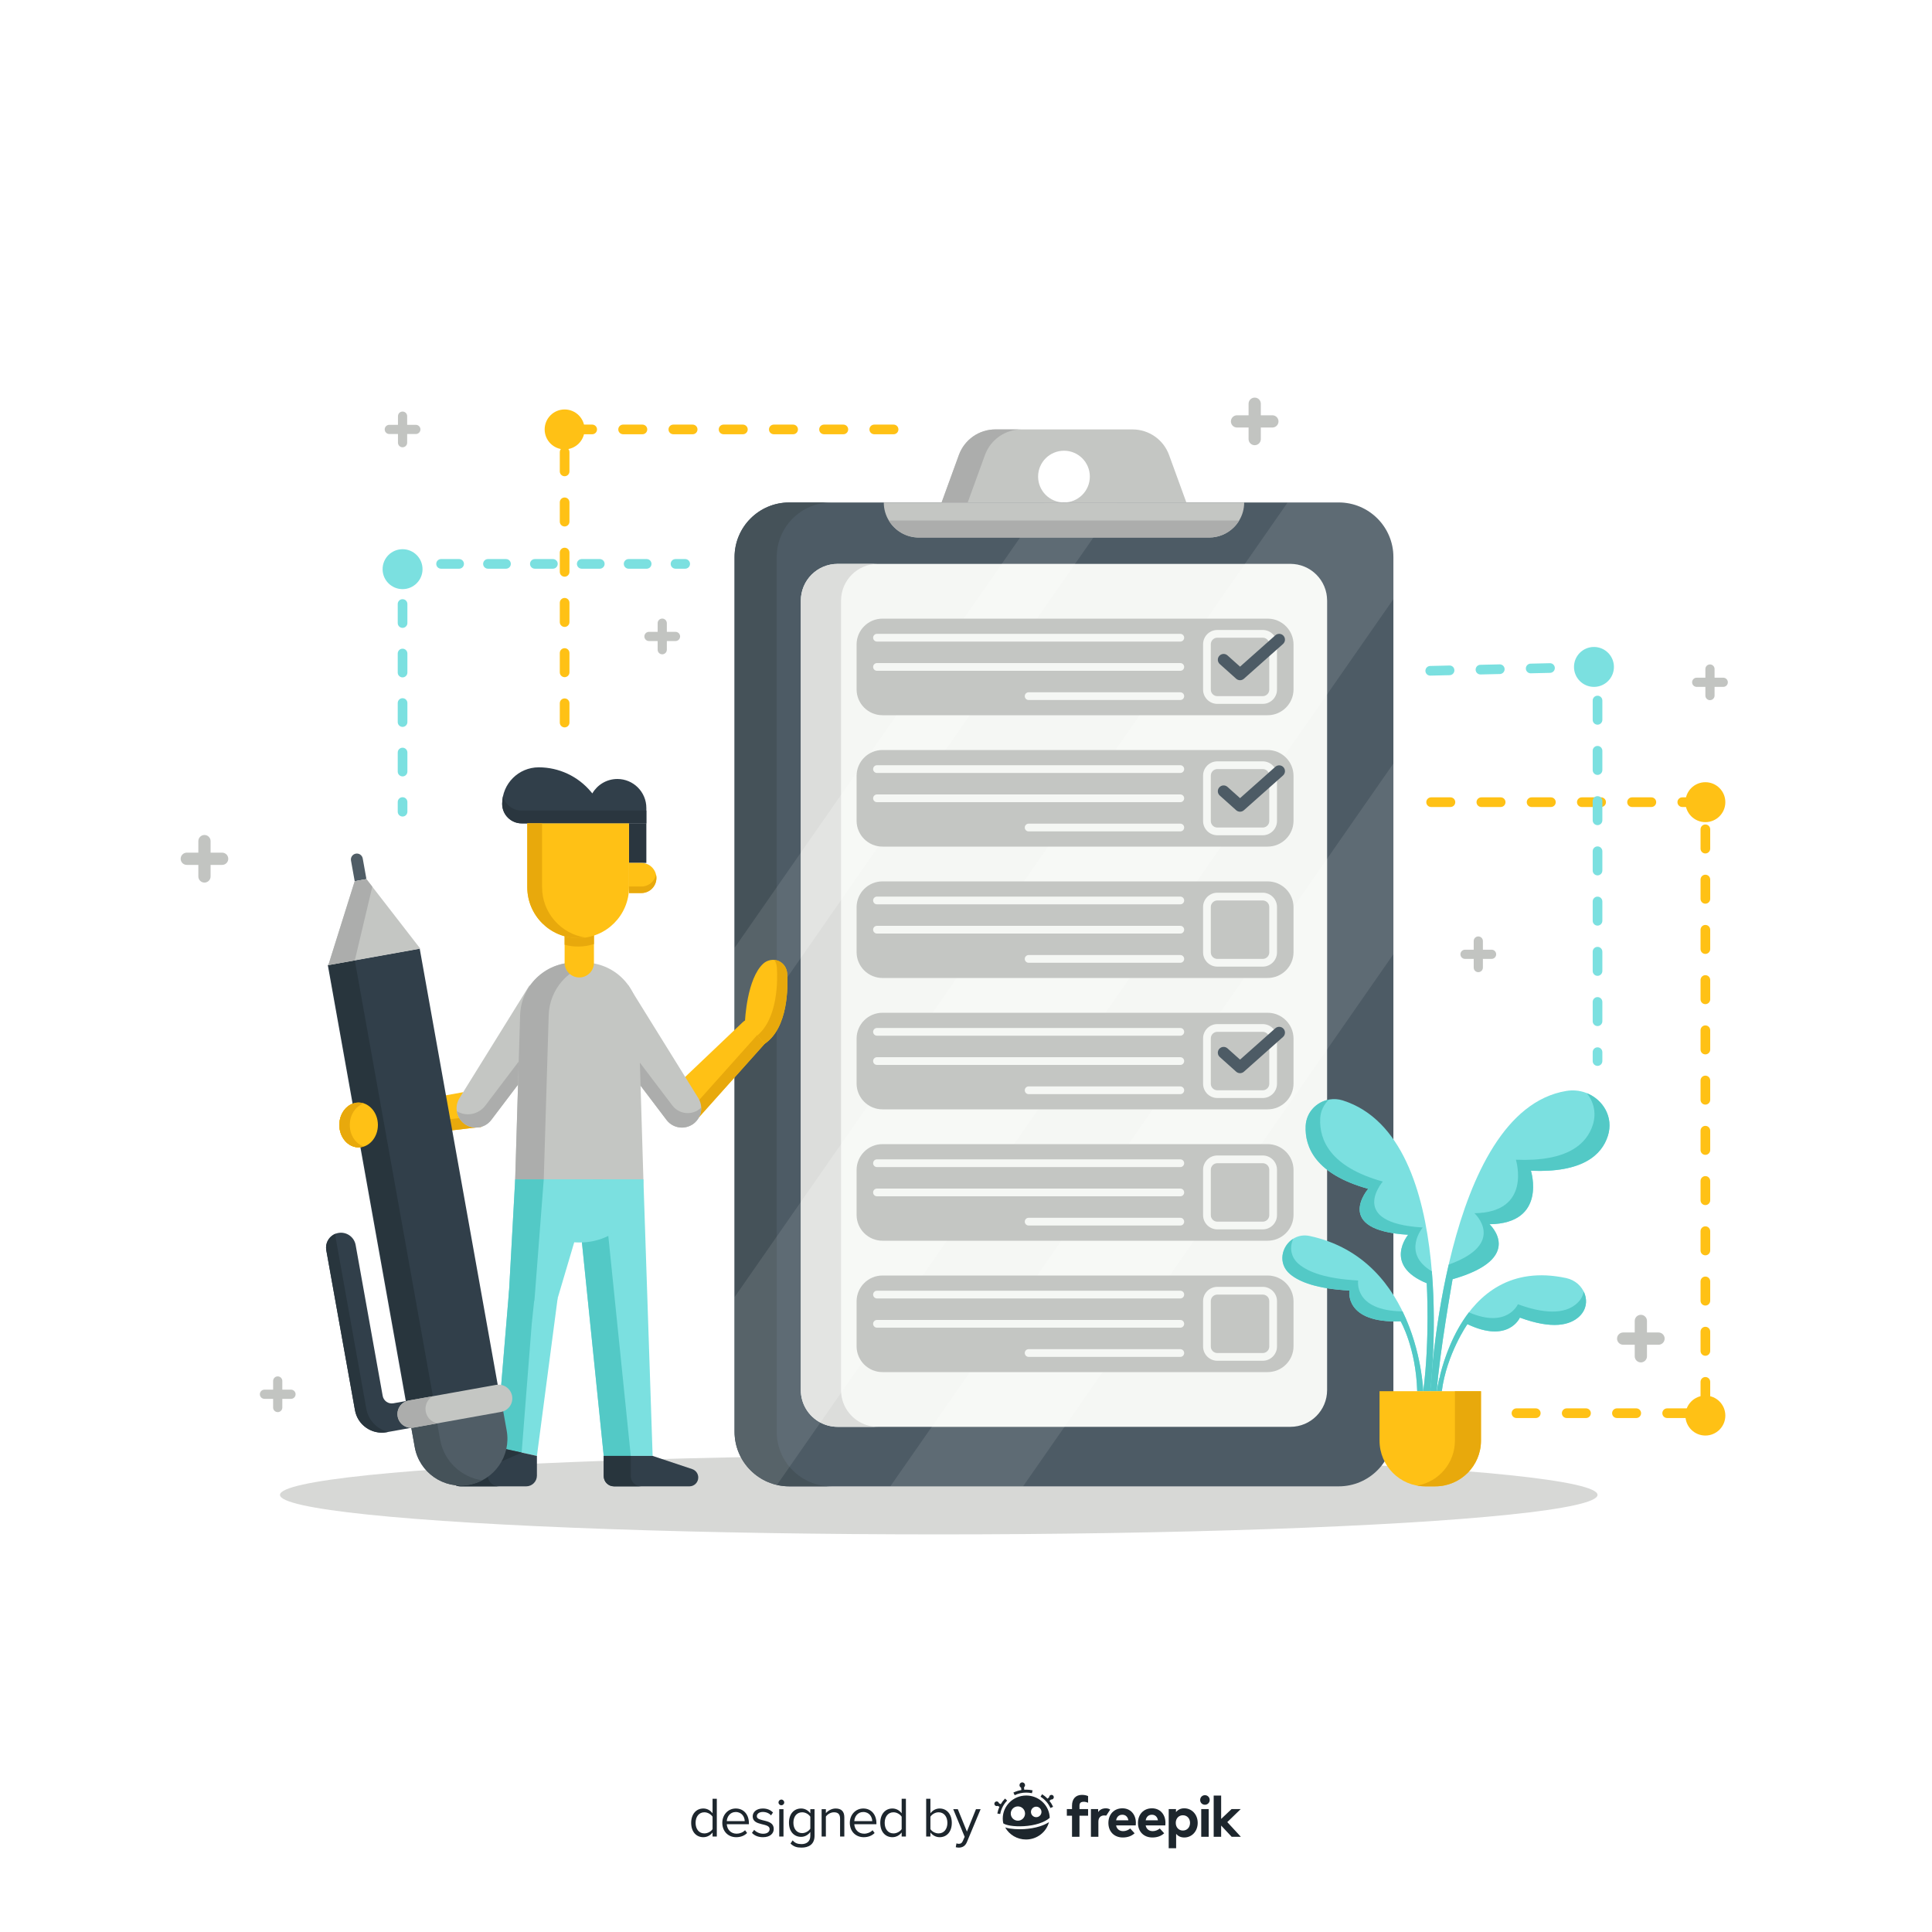 <?xml version="1.0" encoding="utf-8"?>
<!-- Generator: Adobe Illustrator 27.5.0, SVG Export Plug-In . SVG Version: 6.00 Build 0)  -->
<svg version="1.1" xmlns="http://www.w3.org/2000/svg" xmlns:xlink="http://www.w3.org/1999/xlink" x="0px" y="0px"
	 viewBox="0 0 500 500" style="enable-background:new 0 0 500 500;" xml:space="preserve">
<g id="BACKGROUND">
	<rect style="fill:#FFFFFF;" width="500" height="500"/>
	<rect style="fill:#FFFFFF;" width="500" height="500"/>
</g>
<g id="OBJECT">
	<g>
		<ellipse style="fill:#D7D8D6;" cx="242.949" cy="386.873" rx="170.489" ry="10.225"/>
	</g>
	<g>
		<g>
			<g>
				<g>
					<g>
						<path style="fill:#4D5B65;" d="M346.462,384.664H204.252c-7.813,0-14.146-6.333-14.146-14.146V144.183
							c0-7.813,6.333-14.146,14.146-14.146h142.211c7.813,0,14.146,6.333,14.146,14.146v226.335
							C360.608,378.331,354.275,384.664,346.462,384.664z"/>
					</g>
					<g>
						<path style="fill:#455259;" d="M215.153,384.661h-10.9c-7.81,0-14.15-6.33-14.15-14.14v-226.34c0-7.81,6.34-14.14,14.15-14.14
							h10.9c-7.81,0-14.14,6.33-14.14,14.14v226.34C201.013,378.332,207.343,384.661,215.153,384.661z"/>
					</g>
				</g>
				<g>
					<g style="opacity:0.1;">
						<g>
							<polygon style="fill:#FFFFFF;" points="289.283,130.042 190.103,272.561 190.103,245.311 270.313,130.042 							"/>
						</g>
					</g>
					<g style="opacity:0.1;">
						<g>
							<path style="fill:#FFFFFF;" d="M360.613,144.182v10.86l-159.54,229.26c-6.28-1.44-10.97-7.06-10.97-13.78v-34.82
								l143.13-205.66h13.23C354.273,130.042,360.613,136.372,360.613,144.182z"/>
						</g>
					</g>
					<g style="opacity:0.1;">
						<g>
							<polygon style="fill:#FFFFFF;" points="360.613,197.592 360.613,246.941 264.773,384.661 230.423,384.661 							"/>
						</g>
					</g>
				</g>
			</g>
			<g>
				<g>
					<g>
						<path style="fill:#F5F7F4;" d="M343.453,155.452v204.3c0,5.25-4.25,9.51-9.51,9.51h-117.17c-1.61,0-3.13-0.4-4.46-1.11
							c-3.01-1.59-5.06-4.76-5.06-8.4v-204.3c0-5.26,4.26-9.52,9.52-9.52h117.17C339.203,145.932,343.453,150.191,343.453,155.452z"
							/>
					</g>
					<g>
						<path style="fill:#DCDDDB;" d="M222.723,368.151c1.33,0.71,2.85,1.11,4.46,1.11h-10.41c-1.61,0-3.13-0.4-4.46-1.11
							c-3.01-1.59-5.06-4.76-5.06-8.4v-204.3c0-5.26,4.26-9.52,9.52-9.52h10.41c-5.26,0-9.52,4.26-9.52,9.52v204.3
							C217.663,363.392,219.713,366.561,222.723,368.151z"/>
					</g>
				</g>
				<g>
					<g style="opacity:0.2;">
						<g>
							<polygon style="fill:#FFFFFF;" points="278.223,145.932 207.253,247.921 207.253,220.661 259.253,145.932 							"/>
						</g>
					</g>
					<g style="opacity:0.2;">
						<g>
							<path style="fill:#FFFFFF;" d="M343.453,155.452v24.25l-131.14,188.45c-3.01-1.59-5.06-4.76-5.06-8.4v-48.69l114.92-165.13
								h11.77C339.203,145.932,343.453,150.191,343.453,155.452z"/>
						</g>
					</g>
					<g style="opacity:0.2;">
						<g>
							<polygon style="fill:#FFFFFF;" points="343.453,222.251 343.453,271.602 275.493,369.262 241.143,369.262 							"/>
						</g>
					</g>
				</g>
			</g>
			<g>
				<g>
					<path style="fill:#C4C6C3;" d="M307.03,130.035h-31.67c3.7,0,6.69-3,6.69-6.7c0-3.69-2.99-6.69-6.69-6.69
						c-3.7,0-6.7,3-6.7,6.69c0,3.7,3,6.7,6.7,6.7h-31.67l4.47-12.29c1.45-3.97,5.22-6.61,9.45-6.61h35.49
						c4.23,0,8.01,2.64,9.45,6.61L307.03,130.035z"/>
				</g>
				<g>
					<path style="fill:#C4C6C3;" d="M321.993,130.042c0,1.7-0.47,3.3-1.3,4.66c-0.38,0.64-0.84,1.23-1.36,1.75
						c-1.65,1.65-3.91,2.66-6.42,2.66h-75.11c-3.3,0-6.2-1.77-7.78-4.41c-0.83-1.36-1.3-2.96-1.3-4.66H321.993z"/>
				</g>
				<g>
					<path style="fill:#ACADAC;" d="M320.693,134.702c-0.38,0.64-0.84,1.23-1.36,1.75c-1.65,1.65-3.91,2.66-6.42,2.66h-75.11
						c-3.3,0-6.2-1.77-7.78-4.41H320.693z"/>
				</g>
				<g>
					<path style="fill:#ACADAC;" d="M264.363,111.132c-4.23,0-8,2.64-9.45,6.61l-4.47,12.29h-6.75l4.47-12.29
						c1.45-3.97,5.22-6.61,9.45-6.61H264.363z"/>
				</g>
			</g>
			<g>
				<g>
					<g>
						<g>
							<path style="fill:#C4C6C3;" d="M328.056,185.101H228.39c-3.704,0-6.707-3.003-6.707-6.707v-11.585
								c0-3.704,3.003-6.707,6.707-6.707h99.667c3.704,0,6.707,3.003,6.707,6.707v11.585
								C334.764,182.098,331.761,185.101,328.056,185.101z"/>
						</g>
						<g>
							<path style="fill:#C4C6C3;" d="M328.056,219.101H228.39c-3.704,0-6.707-3.003-6.707-6.707v-11.585
								c0-3.704,3.003-6.707,6.707-6.707h99.667c3.704,0,6.707,3.003,6.707,6.707v11.585
								C334.764,216.098,331.761,219.101,328.056,219.101z"/>
						</g>
						<g>
							<path style="fill:#C4C6C3;" d="M328.056,253.101H228.39c-3.704,0-6.707-3.003-6.707-6.707v-11.585
								c0-3.704,3.003-6.707,6.707-6.707h99.667c3.704,0,6.707,3.003,6.707,6.707v11.585
								C334.764,250.098,331.761,253.101,328.056,253.101z"/>
						</g>
						<g>
							<path style="fill:#C4C6C3;" d="M328.056,287.101H228.39c-3.704,0-6.707-3.003-6.707-6.707v-11.586
								c0-3.704,3.003-6.707,6.707-6.707h99.667c3.704,0,6.707,3.003,6.707,6.707v11.586
								C334.764,284.098,331.761,287.101,328.056,287.101z"/>
						</g>
						<g>
							<path style="fill:#C4C6C3;" d="M328.056,321.101H228.39c-3.704,0-6.707-3.003-6.707-6.707v-11.586
								c0-3.704,3.003-6.707,6.707-6.707h99.667c3.704,0,6.707,3.003,6.707,6.707v11.586
								C334.764,318.098,331.761,321.101,328.056,321.101z"/>
						</g>
						<g>
							<path style="fill:#C4C6C3;" d="M328.056,355.101H228.39c-3.704,0-6.707-3.003-6.707-6.707v-11.586
								c0-3.704,3.003-6.707,6.707-6.707h99.667c3.704,0,6.707,3.003,6.707,6.707v11.586
								C334.764,352.098,331.761,355.101,328.056,355.101z"/>
						</g>
					</g>
					<g>
						<g>
							<g>
								<g>
									<path style="fill:#F5F7F4;" d="M326.796,182.163h-11.75c-2.033,0-3.688-1.654-3.688-3.688v-11.75
										c0-2.033,1.654-3.688,3.688-3.688h11.75c2.033,0,3.688,1.654,3.688,3.688v11.75
										C330.484,180.509,328.829,182.163,326.796,182.163z M315.046,165.038c-0.931,0-1.688,0.757-1.688,1.688v11.75
										c0,0.931,0.757,1.688,1.688,1.688h11.75c0.931,0,1.688-0.757,1.688-1.688v-11.75c0-0.931-0.757-1.688-1.688-1.688H315.046z
										"/>
								</g>
							</g>
							<g>
								<g>
									<g>
										<path style="fill:#F5F7F4;" d="M305.462,166.038h-78.499c-0.552,0-1-0.448-1-1c0-0.552,0.448-1,1-1h78.499
											c0.553,0,1,0.448,1,1C306.462,165.59,306.015,166.038,305.462,166.038z"/>
									</g>
								</g>
								<g>
									<g>
										<path style="fill:#F5F7F4;" d="M305.462,173.601h-78.499c-0.552,0-1-0.448-1-1c0-0.552,0.448-1,1-1h78.499
											c0.553,0,1,0.448,1,1C306.462,173.153,306.015,173.601,305.462,173.601z"/>
									</g>
								</g>
								<g>
									<g>
										<path style="fill:#F5F7F4;" d="M305.462,181.163h-39.25c-0.553,0-1-0.448-1-1c0-0.552,0.447-1,1-1h39.25
											c0.553,0,1,0.448,1,1C306.462,180.715,306.015,181.163,305.462,181.163z"/>
									</g>
								</g>
							</g>
						</g>
						<g>
							<g>
								<g>
									<path style="fill:#F5F7F4;" d="M326.796,216.163h-11.75c-2.033,0-3.688-1.654-3.688-3.688v-11.75
										c0-2.033,1.654-3.688,3.688-3.688h11.75c2.033,0,3.688,1.654,3.688,3.688v11.75
										C330.484,214.509,328.829,216.163,326.796,216.163z M315.046,199.038c-0.931,0-1.688,0.757-1.688,1.688v11.75
										c0,0.931,0.757,1.688,1.688,1.688h11.75c0.931,0,1.688-0.757,1.688-1.688v-11.75c0-0.931-0.757-1.688-1.688-1.688H315.046z
										"/>
								</g>
							</g>
							<g>
								<g>
									<g>
										<path style="fill:#F5F7F4;" d="M305.462,200.038h-78.499c-0.552,0-1-0.448-1-1c0-0.552,0.448-1,1-1h78.499
											c0.553,0,1,0.448,1,1C306.462,199.59,306.015,200.038,305.462,200.038z"/>
									</g>
								</g>
								<g>
									<g>
										<path style="fill:#F5F7F4;" d="M305.462,207.601h-78.499c-0.552,0-1-0.448-1-1c0-0.552,0.448-1,1-1h78.499
											c0.553,0,1,0.448,1,1C306.462,207.153,306.015,207.601,305.462,207.601z"/>
									</g>
								</g>
								<g>
									<g>
										<path style="fill:#F5F7F4;" d="M305.462,215.163h-39.25c-0.553,0-1-0.448-1-1c0-0.552,0.447-1,1-1h39.25
											c0.553,0,1,0.448,1,1C306.462,214.715,306.015,215.163,305.462,215.163z"/>
									</g>
								</g>
							</g>
						</g>
						<g>
							<g>
								<g>
									<path style="fill:#F5F7F4;" d="M326.796,250.163h-11.75c-2.033,0-3.688-1.654-3.688-3.688v-11.75
										c0-2.033,1.654-3.688,3.688-3.688h11.75c2.033,0,3.688,1.654,3.688,3.688v11.75
										C330.484,248.509,328.829,250.163,326.796,250.163z M315.046,233.038c-0.931,0-1.688,0.757-1.688,1.688v11.75
										c0,0.931,0.757,1.688,1.688,1.688h11.75c0.931,0,1.688-0.757,1.688-1.688v-11.75c0-0.931-0.757-1.688-1.688-1.688H315.046z
										"/>
								</g>
							</g>
							<g>
								<g>
									<g>
										<path style="fill:#F5F7F4;" d="M305.462,234.038h-78.499c-0.552,0-1-0.447-1-1c0-0.553,0.448-1,1-1h78.499
											c0.553,0,1,0.447,1,1C306.462,233.591,306.015,234.038,305.462,234.038z"/>
									</g>
								</g>
								<g>
									<g>
										<path style="fill:#F5F7F4;" d="M305.462,241.601h-78.499c-0.552,0-1-0.447-1-1c0-0.553,0.448-1,1-1h78.499
											c0.553,0,1,0.447,1,1C306.462,241.153,306.015,241.601,305.462,241.601z"/>
									</g>
								</g>
								<g>
									<g>
										<path style="fill:#F5F7F4;" d="M305.462,249.163h-39.25c-0.553,0-1-0.447-1-1c0-0.553,0.447-1,1-1h39.25
											c0.553,0,1,0.447,1,1C306.462,248.716,306.015,249.163,305.462,249.163z"/>
									</g>
								</g>
							</g>
						</g>
						<g>
							<g>
								<g>
									<path style="fill:#F5F7F4;" d="M326.796,284.163h-11.75c-2.033,0-3.688-1.654-3.688-3.688v-11.75
										c0-2.033,1.654-3.688,3.688-3.688h11.75c2.033,0,3.688,1.654,3.688,3.688v11.75
										C330.484,282.509,328.829,284.163,326.796,284.163z M315.046,267.038c-0.931,0-1.688,0.757-1.688,1.688v11.75
										c0,0.931,0.757,1.688,1.688,1.688h11.75c0.931,0,1.688-0.757,1.688-1.688v-11.75c0-0.931-0.757-1.688-1.688-1.688H315.046z
										"/>
								</g>
							</g>
							<g>
								<g>
									<g>
										<path style="fill:#F5F7F4;" d="M305.462,268.038h-78.499c-0.552,0-1-0.447-1-1s0.448-1,1-1h78.499c0.553,0,1,0.447,1,1
											S306.015,268.038,305.462,268.038z"/>
									</g>
								</g>
								<g>
									<g>
										<path style="fill:#F5F7F4;" d="M305.462,275.601h-78.499c-0.552,0-1-0.447-1-1s0.448-1,1-1h78.499c0.553,0,1,0.447,1,1
											S306.015,275.601,305.462,275.601z"/>
									</g>
								</g>
								<g>
									<g>
										<path style="fill:#F5F7F4;" d="M305.462,283.163h-39.25c-0.553,0-1-0.447-1-1s0.447-1,1-1h39.25c0.553,0,1,0.447,1,1
											S306.015,283.163,305.462,283.163z"/>
									</g>
								</g>
							</g>
						</g>
						<g>
							<g>
								<g>
									<path style="fill:#F5F7F4;" d="M326.796,318.163h-11.75c-2.033,0-3.688-1.654-3.688-3.688v-11.75
										c0-2.033,1.654-3.688,3.688-3.688h11.75c2.033,0,3.688,1.654,3.688,3.688v11.75
										C330.484,316.509,328.829,318.163,326.796,318.163z M315.046,301.038c-0.931,0-1.688,0.757-1.688,1.688v11.75
										c0,0.931,0.757,1.688,1.688,1.688h11.75c0.931,0,1.688-0.757,1.688-1.688v-11.75c0-0.931-0.757-1.688-1.688-1.688H315.046z
										"/>
								</g>
							</g>
							<g>
								<g>
									<g>
										<path style="fill:#F5F7F4;" d="M305.462,302.038h-78.499c-0.552,0-1-0.447-1-1s0.448-1,1-1h78.499c0.553,0,1,0.447,1,1
											S306.015,302.038,305.462,302.038z"/>
									</g>
								</g>
								<g>
									<g>
										<path style="fill:#F5F7F4;" d="M305.462,309.601h-78.499c-0.552,0-1-0.447-1-1s0.448-1,1-1h78.499c0.553,0,1,0.447,1,1
											S306.015,309.601,305.462,309.601z"/>
									</g>
								</g>
								<g>
									<g>
										<path style="fill:#F5F7F4;" d="M305.462,317.163h-39.25c-0.553,0-1-0.447-1-1s0.447-1,1-1h39.25c0.553,0,1,0.447,1,1
											S306.015,317.163,305.462,317.163z"/>
									</g>
								</g>
							</g>
						</g>
						<g>
							<g>
								<g>
									<path style="fill:#F5F7F4;" d="M326.796,352.163h-11.75c-2.033,0-3.688-1.654-3.688-3.688v-11.75
										c0-2.033,1.654-3.688,3.688-3.688h11.75c2.033,0,3.688,1.654,3.688,3.688v11.75
										C330.484,350.509,328.829,352.163,326.796,352.163z M315.046,335.038c-0.931,0-1.688,0.757-1.688,1.688v11.75
										c0,0.931,0.757,1.688,1.688,1.688h11.75c0.931,0,1.688-0.757,1.688-1.688v-11.75c0-0.931-0.757-1.688-1.688-1.688H315.046z
										"/>
								</g>
							</g>
							<g>
								<g>
									<g>
										<path style="fill:#F5F7F4;" d="M305.462,336.038h-78.499c-0.552,0-1-0.447-1-1s0.448-1,1-1h78.499c0.553,0,1,0.447,1,1
											S306.015,336.038,305.462,336.038z"/>
									</g>
								</g>
								<g>
									<g>
										<path style="fill:#F5F7F4;" d="M305.462,343.601h-78.499c-0.552,0-1-0.447-1-1s0.448-1,1-1h78.499c0.553,0,1,0.447,1,1
											S306.015,343.601,305.462,343.601z"/>
									</g>
								</g>
								<g>
									<g>
										<path style="fill:#F5F7F4;" d="M305.462,351.163h-39.25c-0.553,0-1-0.447-1-1s0.447-1,1-1h39.25c0.553,0,1,0.447,1,1
											S306.015,351.163,305.462,351.163z"/>
									</g>
								</g>
							</g>
						</g>
					</g>
				</g>
				<g>
					<g>
						<g>
							<path style="fill:#4D5B65;" d="M320.921,176.038c-0.357,0-0.716-0.127-1-0.382l-4.247-3.801
								c-0.617-0.552-0.67-1.5-0.118-2.118c0.553-0.617,1.5-0.67,2.118-0.117l3.251,2.909l9.128-8.111
								c0.619-0.551,1.568-0.494,2.117,0.124c0.551,0.62,0.494,1.567-0.125,2.118l-10.128,9
								C321.633,175.912,321.278,176.038,320.921,176.038z"/>
						</g>
					</g>
					<g>
						<g>
							<path style="fill:#4D5B65;" d="M320.921,210.068c-0.357,0-0.716-0.128-1-0.382l-4.247-3.801
								c-0.617-0.552-0.67-1.501-0.118-2.118c0.553-0.617,1.5-0.67,2.118-0.117l3.251,2.909l9.128-8.111
								c0.619-0.551,1.568-0.494,2.117,0.124c0.551,0.62,0.494,1.567-0.125,2.118l-10.128,9
								C321.633,209.942,321.278,210.068,320.921,210.068z"/>
						</g>
					</g>
					<g>
						<g>
							<path style="fill:#4D5B65;" d="M320.921,277.737c-0.357,0-0.716-0.127-1-0.382l-4.247-3.801
								c-0.617-0.552-0.67-1.5-0.118-2.118c0.553-0.617,1.5-0.67,2.118-0.117l3.251,2.909l9.128-8.111
								c0.619-0.551,1.568-0.494,2.117,0.125c0.551,0.62,0.494,1.567-0.125,2.118l-10.128,9
								C321.633,277.611,321.278,277.737,320.921,277.737z"/>
						</g>
					</g>
				</g>
			</g>
		</g>
		<g>
			<g>
				<g>
					<path style="fill:#7BE0E0;" d="M370.148,360.046c0,0,3.683-72.491,35.203-77.711c6.859-1.136,12.861,4.98,10.767,11.609
						c-1.572,4.976-6.559,9.607-19.915,9.047c0,0,4.288,13.645-10.721,13.84c0,0,9.551,8.772-9.551,14.229
						c0,0-3.444,19.369-4.093,28.986H370.148z"/>
				</g>
				<g>
					<path style="fill:#53C9C6;" d="M416.121,293.946c-1.578,4.972-6.56,9.602-19.92,9.041c0,0,4.287,13.65-10.723,13.848
						c0,0,9.56,8.771-9.55,14.221c0,0-3.436,19.37-4.09,28.993h-1.692c0,0,0.789-15.55,4.775-32.771
						c15.207-5.46,6.664-13.297,6.664-13.297c15.01-0.197,10.723-13.848,10.723-13.848c13.36,0.561,18.342-4.069,19.92-9.041
						c0.966-3.062,0.208-6.01-1.578-8.19C414.886,284.593,417.637,289.129,416.121,293.946z"/>
				</g>
			</g>
			<g>
				<g>
					<path style="fill:#7BE0E0;" d="M371.838,360.046c0,0,4.785-35.428,33.486-29.285c4.702,1.006,6.924,6.559,3.452,9.885
						c-2.428,2.326-6.971,3.457-15.432,0.356c0,0-2.924,6.757-13.579,1.689c0,0-5.38,7.724-6.627,17.355H371.838z"/>
				</g>
				<g>
					<path style="fill:#53C9C6;" d="M408.772,340.648c-2.419,2.325-6.965,3.457-15.426,0.353c0,0-2.927,6.758-13.578,1.692
						c0,0-5.388,7.723-6.633,17.356h-1.297c0,0,0.176-1.349,0.685-3.467h0.093c0.031-0.28,0.073-0.561,0.114-0.831
						c1.069-4.183,3.259-10.702,7.422-16.121c9.913,4.287,12.674-2.087,12.674-2.087c8.46,3.093,13.007,1.972,15.426-0.363
						c0.903-0.862,1.433-1.879,1.609-2.927C410.869,336.309,410.682,338.811,408.772,340.648z"/>
				</g>
			</g>
			<g>
				<g>
					<path style="fill:#7BE0E0;" d="M370.148,360.046c0,0,7.907-65.531-22.615-75.25c-4.589-1.461-9.422,1.781-9.633,6.592
						c-0.241,5.492,2.539,12.487,16.2,16.281c0,0-9.356,10.721,10.331,11.89c0,0-6.603,7.874,4.816,12.545
						c0,0,0.837,14.686-0.917,27.941H370.148z"/>
				</g>
				<g>
					<path style="fill:#53C9C6;" d="M370.146,360.049h-1.816c1.754-13.256,0.913-27.944,0.913-27.944
						c-11.418-4.671-4.816-12.55-4.816-12.55c-19.681-1.163-10.329-11.886-10.329-11.886c-13.661-3.789-16.443-10.785-16.193-16.277
						c0.156-3.55,2.813-6.228,6.031-6.82c-1.318,1.235-2.19,2.948-2.273,4.931c-0.239,5.491,2.543,12.488,16.204,16.287
						c0,0-9.363,10.723,10.329,11.886c0,0-5.564,6.644,2.367,11.346C371.911,345.454,370.146,360.049,370.146,360.049z"/>
				</g>
			</g>
			<g>
				<g>
					<path style="fill:#7BE0E0;" d="M368.329,360.046c0,0-1.072-34.083-29.362-40.172c-5.781-1.244-9.625,6.029-5.116,9.854
						c2.496,2.117,7.132,3.824,15.376,4.256c0,0-1.43,8.529,13.255,7.968c0,0,3.961,6.787,4.288,18.094H368.329z"/>
				</g>
				<g>
					<path style="fill:#53C9C6;" d="M368.329,360.049h-1.557c-0.332-11.315-4.287-18.093-4.287-18.093
						c-14.688,0.561-13.256-7.972-13.256-7.972c-8.242-0.436-12.882-2.138-15.374-4.256c-3.249-2.751-2.169-7.277,0.841-9.145
						c-0.976,2.097-0.737,4.723,1.422,6.55c2.502,2.118,7.132,3.82,15.374,4.256c0,0-1.308,7.827,11.491,7.993
						C368.008,349.689,368.329,360.049,368.329,360.049z"/>
				</g>
			</g>
			<g>
				<g>
					<path style="fill:#FFC115;" d="M371.448,384.664h-2.599c-6.531,0-11.825-5.294-11.825-11.825v-12.793h26.25v12.793
						C383.273,379.37,377.979,384.664,371.448,384.664z"/>
				</g>
				<g>
					<path style="fill:#E8A90C;" d="M383.277,360.049v12.789c0,6.529-5.294,11.823-11.834,11.823h-2.595
						c-0.706,0-1.401-0.062-2.076-0.187c5.543-0.976,9.758-5.813,9.758-11.636v-12.789H383.277z"/>
				</g>
			</g>
		</g>
	</g>
	<g>
		<g>
			<g>
				<g>
					<path style="fill:#FFC115;" d="M436.46,366.984h-5c-0.69,0-1.25-0.56-1.25-1.25c0-0.69,0.56-1.25,1.25-1.25h5
						c0.69,0,1.25,0.56,1.25,1.25C437.71,366.425,437.15,366.984,436.46,366.984z M423.46,366.984h-5c-0.69,0-1.25-0.56-1.25-1.25
						c0-0.69,0.56-1.25,1.25-1.25h5c0.69,0,1.25,0.56,1.25,1.25C424.71,366.425,424.15,366.984,423.46,366.984z M410.46,366.984h-5
						c-0.69,0-1.25-0.56-1.25-1.25c0-0.69,0.56-1.25,1.25-1.25h5c0.69,0,1.25,0.56,1.25,1.25
						C411.71,366.425,411.15,366.984,410.46,366.984z M397.46,366.984h-5c-0.69,0-1.25-0.56-1.25-1.25c0-0.69,0.56-1.25,1.25-1.25h5
						c0.69,0,1.25,0.56,1.25,1.25C398.71,366.425,398.15,366.984,397.46,366.984z M441.35,363.874c-0.69,0-1.25-0.559-1.25-1.25v-5
						c0-0.69,0.56-1.25,1.25-1.25c0.69,0,1.25,0.56,1.25,1.25v5C442.6,363.315,442.04,363.874,441.35,363.874z M441.35,350.874
						c-0.69,0-1.25-0.559-1.25-1.25v-5c0-0.69,0.56-1.25,1.25-1.25c0.69,0,1.25,0.56,1.25,1.25v5
						C442.6,350.315,442.04,350.874,441.35,350.874z M441.35,337.874c-0.69,0-1.25-0.559-1.25-1.25v-5c0-0.69,0.56-1.25,1.25-1.25
						c0.69,0,1.25,0.56,1.25,1.25v5C442.6,337.315,442.04,337.874,441.35,337.874z M441.35,324.874c-0.69,0-1.25-0.559-1.25-1.25v-5
						c0-0.69,0.56-1.25,1.25-1.25c0.69,0,1.25,0.56,1.25,1.25v5C442.6,324.315,442.04,324.874,441.35,324.874z M441.35,311.874
						c-0.69,0-1.25-0.559-1.25-1.25v-5c0-0.69,0.56-1.25,1.25-1.25c0.69,0,1.25,0.56,1.25,1.25v5
						C442.6,311.315,442.04,311.874,441.35,311.874z M441.35,298.874c-0.69,0-1.25-0.559-1.25-1.25v-5c0-0.69,0.56-1.25,1.25-1.25
						c0.69,0,1.25,0.56,1.25,1.25v5C442.6,298.315,442.04,298.874,441.35,298.874z M441.35,285.874c-0.69,0-1.25-0.559-1.25-1.25v-5
						c0-0.69,0.56-1.25,1.25-1.25c0.69,0,1.25,0.56,1.25,1.25v5C442.6,285.315,442.04,285.874,441.35,285.874z M441.35,272.874
						c-0.69,0-1.25-0.559-1.25-1.25v-5c0-0.69,0.56-1.25,1.25-1.25c0.69,0,1.25,0.56,1.25,1.25v5
						C442.6,272.315,442.04,272.874,441.35,272.874z M441.35,259.874c-0.69,0-1.25-0.559-1.25-1.25v-5c0-0.69,0.56-1.25,1.25-1.25
						c0.69,0,1.25,0.56,1.25,1.25v5C442.6,259.315,442.04,259.874,441.35,259.874z M441.35,246.874c-0.69,0-1.25-0.559-1.25-1.25v-5
						c0-0.69,0.56-1.25,1.25-1.25c0.69,0,1.25,0.56,1.25,1.25v5C442.6,246.314,442.04,246.874,441.35,246.874z M441.35,233.874
						c-0.69,0-1.25-0.559-1.25-1.25v-5c0-0.69,0.56-1.25,1.25-1.25c0.69,0,1.25,0.56,1.25,1.25v5
						C442.6,233.314,442.04,233.874,441.35,233.874z M441.35,220.874c-0.69,0-1.25-0.559-1.25-1.25v-5c0-0.69,0.56-1.25,1.25-1.25
						c0.69,0,1.25,0.56,1.25,1.25v5C442.6,220.314,442.04,220.874,441.35,220.874z M440.373,208.851h-5c-0.69,0-1.25-0.56-1.25-1.25
						s0.56-1.25,1.25-1.25h5c0.69,0,1.25,0.56,1.25,1.25S441.063,208.851,440.373,208.851z M427.373,208.851h-5
						c-0.69,0-1.25-0.56-1.25-1.25s0.56-1.25,1.25-1.25h5c0.69,0,1.25,0.56,1.25,1.25S428.063,208.851,427.373,208.851z
						 M414.373,208.851h-5c-0.69,0-1.25-0.56-1.25-1.25s0.56-1.25,1.25-1.25h5c0.69,0,1.25,0.56,1.25,1.25
						S415.063,208.851,414.373,208.851z M401.373,208.851h-5c-0.69,0-1.25-0.56-1.25-1.25s0.56-1.25,1.25-1.25h5
						c0.69,0,1.25,0.56,1.25,1.25S402.063,208.851,401.373,208.851z M388.373,208.851h-5c-0.69,0-1.25-0.56-1.25-1.25
						s0.56-1.25,1.25-1.25h5c0.69,0,1.25,0.56,1.25,1.25S389.063,208.851,388.373,208.851z M375.373,208.851h-5
						c-0.69,0-1.25-0.56-1.25-1.25s0.56-1.25,1.25-1.25h5c0.69,0,1.25,0.56,1.25,1.25S376.063,208.851,375.373,208.851z"/>
				</g>
				<g>
					<circle style="fill:#FFC115;" cx="441.35" cy="207.601" r="5.167"/>
				</g>
				<g>
					<circle style="fill:#FFC115;" cx="441.35" cy="366.351" r="5.167"/>
				</g>
			</g>
			<g>
				<g>
					<path style="fill:#7BE0E0;" d="M413.438,275.851c-0.69,0-1.25-0.56-1.25-1.25v-2.304c0-0.69,0.56-1.25,1.25-1.25
						c0.69,0,1.25,0.56,1.25,1.25v2.304C414.688,275.291,414.129,275.851,413.438,275.851z M413.438,265.547
						c-0.69,0-1.25-0.56-1.25-1.25v-5c0-0.69,0.56-1.25,1.25-1.25c0.69,0,1.25,0.56,1.25,1.25v5
						C414.688,264.987,414.129,265.547,413.438,265.547z M413.438,252.547c-0.69,0-1.25-0.56-1.25-1.25v-5
						c0-0.691,0.56-1.25,1.25-1.25c0.69,0,1.25,0.559,1.25,1.25v5C414.688,251.987,414.129,252.547,413.438,252.547z
						 M413.438,239.547c-0.69,0-1.25-0.56-1.25-1.25v-5c0-0.691,0.56-1.25,1.25-1.25c0.69,0,1.25,0.559,1.25,1.25v5
						C414.688,238.987,414.129,239.547,413.438,239.547z M413.438,226.547c-0.69,0-1.25-0.56-1.25-1.25v-5
						c0-0.691,0.56-1.25,1.25-1.25c0.69,0,1.25,0.559,1.25,1.25v5C414.688,225.987,414.129,226.547,413.438,226.547z
						 M413.438,213.547c-0.69,0-1.25-0.56-1.25-1.25v-5c0-0.691,0.56-1.25,1.25-1.25c0.69,0,1.25,0.559,1.25,1.25v5
						C414.688,212.987,414.129,213.547,413.438,213.547z M413.438,200.547c-0.69,0-1.25-0.56-1.25-1.25v-5
						c0-0.691,0.56-1.25,1.25-1.25c0.69,0,1.25,0.559,1.25,1.25v5C414.688,199.987,414.129,200.547,413.438,200.547z
						 M413.438,187.547c-0.69,0-1.25-0.56-1.25-1.25v-5c0-0.691,0.56-1.25,1.25-1.25c0.69,0,1.25,0.559,1.25,1.25v5
						C414.688,186.987,414.129,187.547,413.438,187.547z M370.145,174.851c-0.677,0-1.233-0.541-1.249-1.221
						c-0.016-0.69,0.531-1.263,1.222-1.278l4.999-0.115c0.702-0.039,1.263,0.531,1.278,1.221c0.016,0.69-0.531,1.263-1.222,1.278
						l-4.999,0.115C370.165,174.851,370.155,174.851,370.145,174.851z M383.142,174.55c-0.677,0-1.233-0.541-1.249-1.221
						c-0.016-0.69,0.531-1.263,1.221-1.278l5-0.115c0.682-0.013,1.263,0.531,1.278,1.221c0.016,0.69-0.531,1.263-1.221,1.278
						l-5,0.115C383.161,174.55,383.151,174.55,383.142,174.55z M413.438,174.547c-0.481,0-0.898-0.272-1.107-0.67l-3.166,0.073
						c-0.667,0.032-1.264-0.53-1.279-1.221c-0.016-0.69,0.531-1.263,1.221-1.278l4.303-0.1c0.34-0.015,0.662,0.12,0.903,0.355
						c0.24,0.235,0.376,0.558,0.376,0.894v0.696C414.688,173.987,414.129,174.547,413.438,174.547z M396.139,174.25
						c-0.677,0-1.233-0.541-1.249-1.221c-0.016-0.69,0.531-1.263,1.222-1.278l4.998-0.115c0.011-0.001,0.021-0.001,0.03-0.001
						c0.677,0,1.233,0.541,1.249,1.221c0.016,0.69-0.531,1.263-1.222,1.278l-4.998,0.115
						C396.158,174.25,396.148,174.25,396.139,174.25z"/>
				</g>
				<g>
					<path style="fill:#7BE0E0;" d="M412.516,177.767c-2.853,0-5.167-2.313-5.167-5.167s2.313-5.167,5.167-5.167
						c2.853,0,5.167,2.313,5.167,5.167S415.37,177.767,412.516,177.767z"/>
				</g>
			</g>
			<g>
				<g>
					<path style="fill:#FFC115;" d="M146.124,188.25c-0.69,0-1.25-0.56-1.25-1.25v-5c0-0.69,0.56-1.25,1.25-1.25
						c0.691,0,1.25,0.56,1.25,1.25v5C147.374,187.69,146.814,188.25,146.124,188.25z M146.124,175.25c-0.69,0-1.25-0.56-1.25-1.25
						v-5c0-0.69,0.56-1.25,1.25-1.25c0.691,0,1.25,0.56,1.25,1.25v5C147.374,174.69,146.814,175.25,146.124,175.25z M146.124,162.25
						c-0.69,0-1.25-0.56-1.25-1.25v-5c0-0.69,0.56-1.25,1.25-1.25c0.691,0,1.25,0.56,1.25,1.25v5
						C147.374,161.69,146.814,162.25,146.124,162.25z M146.124,149.25c-0.69,0-1.25-0.56-1.25-1.25v-5c0-0.69,0.56-1.25,1.25-1.25
						c0.691,0,1.25,0.56,1.25,1.25v5C147.374,148.69,146.814,149.25,146.124,149.25z M146.124,136.25c-0.69,0-1.25-0.56-1.25-1.25
						v-5c0-0.69,0.56-1.25,1.25-1.25c0.691,0,1.25,0.56,1.25,1.25v5C147.374,135.69,146.814,136.25,146.124,136.25z M146.124,123.25
						c-0.69,0-1.25-0.56-1.25-1.25v-5c0-0.69,0.56-1.25,1.25-1.25c0.691,0,1.25,0.56,1.25,1.25v5
						C147.374,122.69,146.814,123.25,146.124,123.25z M231.259,112.385h-5c-0.69,0-1.25-0.56-1.25-1.25c0-0.691,0.56-1.25,1.25-1.25
						h5c0.69,0,1.25,0.559,1.25,1.25C232.509,111.825,231.949,112.385,231.259,112.385z M218.259,112.385h-5
						c-0.69,0-1.25-0.56-1.25-1.25c0-0.691,0.56-1.25,1.25-1.25h5c0.69,0,1.25,0.559,1.25,1.25
						C219.509,111.825,218.949,112.385,218.259,112.385z M205.259,112.385h-5c-0.69,0-1.25-0.56-1.25-1.25
						c0-0.691,0.56-1.25,1.25-1.25h5c0.69,0,1.25,0.559,1.25,1.25C206.509,111.825,205.949,112.385,205.259,112.385z
						 M192.259,112.385h-5c-0.69,0-1.25-0.56-1.25-1.25c0-0.691,0.56-1.25,1.25-1.25h5c0.69,0,1.25,0.559,1.25,1.25
						C193.509,111.825,192.949,112.385,192.259,112.385z M179.259,112.385h-5c-0.69,0-1.25-0.56-1.25-1.25
						c0-0.691,0.56-1.25,1.25-1.25h5c0.69,0,1.25,0.559,1.25,1.25C180.509,111.825,179.949,112.385,179.259,112.385z
						 M166.259,112.385h-5c-0.69,0-1.25-0.56-1.25-1.25c0-0.691,0.56-1.25,1.25-1.25h5c0.69,0,1.25,0.559,1.25,1.25
						C167.509,111.825,166.949,112.385,166.259,112.385z M153.259,112.385h-5c-0.69,0-1.25-0.56-1.25-1.25
						c0-0.691,0.56-1.25,1.25-1.25h5c0.69,0,1.25,0.559,1.25,1.25C154.509,111.825,153.949,112.385,153.259,112.385z"/>
				</g>
				<g>
					<path style="fill:#FFC115;" d="M146.124,116.301c-2.854,0-5.167-2.313-5.167-5.167c0-2.853,2.313-5.167,5.167-5.167
						c2.853,0,5.167,2.313,5.167,5.167C151.29,113.988,148.977,116.301,146.124,116.301z"/>
				</g>
			</g>
			<g>
				<g>
					<g>
						<path style="fill:#7BE0E0;" d="M177.325,147.182h-2.5c-0.69,0-1.25-0.559-1.25-1.25c0-0.69,0.56-1.25,1.25-1.25h2.5
							c0.69,0,1.25,0.56,1.25,1.25C178.575,146.622,178.016,147.182,177.325,147.182z"/>
					</g>
					<g>
						<path style="fill:#7BE0E0;" d="M167.357,147.182h-4.667c-0.69,0-1.25-0.559-1.25-1.25c0-0.69,0.56-1.25,1.25-1.25h4.667
							c0.691,0,1.25,0.56,1.25,1.25C168.607,146.622,168.048,147.182,167.357,147.182z M155.223,147.182h-4.668
							c-0.69,0-1.25-0.559-1.25-1.25c0-0.69,0.56-1.25,1.25-1.25h4.668c0.69,0,1.25,0.56,1.25,1.25
							C156.473,146.622,155.913,147.182,155.223,147.182z M143.088,147.182h-4.667c-0.69,0-1.25-0.559-1.25-1.25
							c0-0.69,0.56-1.25,1.25-1.25h4.667c0.69,0,1.25,0.56,1.25,1.25C144.338,146.622,143.778,147.182,143.088,147.182z
							 M130.953,147.182h-4.667c-0.69,0-1.25-0.559-1.25-1.25c0-0.69,0.56-1.25,1.25-1.25h4.667c0.691,0,1.25,0.56,1.25,1.25
							C132.203,146.622,131.643,147.182,130.953,147.182z M118.818,147.182h-4.667c-0.69,0-1.25-0.559-1.25-1.25
							c0-0.69,0.56-1.25,1.25-1.25h4.667c0.69,0,1.25,0.56,1.25,1.25C120.068,146.622,119.508,147.182,118.818,147.182z"/>
					</g>
					<g>
						<path style="fill:#7BE0E0;" d="M104.183,149.682c-0.69,0-1.25-0.559-1.25-1.25v-2.5c0-0.69,0.56-1.25,1.25-1.25h2.5
							c0.69,0,1.25,0.56,1.25,1.25c0,0.691-0.56,1.25-1.25,1.25h-1.25v1.25C105.433,149.122,104.873,149.682,104.183,149.682z"/>
					</g>
					<g>
						<path style="fill:#7BE0E0;" d="M104.183,200.933c-0.69,0-1.25-0.56-1.25-1.25v-4.928c0-0.691,0.56-1.25,1.25-1.25
							s1.25,0.559,1.25,1.25v4.928C105.433,200.374,104.873,200.933,104.183,200.933z M104.183,188.121c-0.69,0-1.25-0.56-1.25-1.25
							v-4.928c0-0.69,0.56-1.25,1.25-1.25s1.25,0.56,1.25,1.25v4.928C105.433,187.561,104.873,188.121,104.183,188.121z
							 M104.183,175.308c-0.69,0-1.25-0.56-1.25-1.25v-4.928c0-0.69,0.56-1.25,1.25-1.25s1.25,0.56,1.25,1.25v4.928
							C105.433,174.748,104.873,175.308,104.183,175.308z M104.183,162.495c-0.69,0-1.25-0.559-1.25-1.25v-4.928
							c0-0.69,0.56-1.25,1.25-1.25s1.25,0.56,1.25,1.25v4.928C105.433,161.935,104.873,162.495,104.183,162.495z"/>
					</g>
					<g>
						<path style="fill:#7BE0E0;" d="M104.183,211.318c-0.69,0-1.25-0.56-1.25-1.25v-2.5c0-0.691,0.56-1.25,1.25-1.25
							s1.25,0.559,1.25,1.25v2.5C105.433,210.759,104.873,211.318,104.183,211.318z"/>
					</g>
				</g>
				<g>
					<path style="fill:#7BE0E0;" d="M104.183,152.468c-2.853,0-5.167-2.313-5.167-5.167s2.313-5.167,5.167-5.167
						c2.854,0,5.167,2.313,5.167,5.167S107.037,152.468,104.183,152.468z"/>
				</g>
			</g>
		</g>
		<g>
			<g>
				<path style="fill:#C2C4C1;" d="M174.821,163.521h-2.244v-2.244c0-0.657-0.533-1.19-1.19-1.19c-0.657,0-1.19,0.533-1.19,1.19
					v2.244h-2.244c-0.657,0-1.19,0.533-1.19,1.19c0,0.657,0.533,1.19,1.19,1.19h2.244v2.244c0,0.657,0.533,1.19,1.19,1.19
					c0.657,0,1.19-0.533,1.19-1.19v-2.244h2.244c0.657,0,1.19-0.533,1.19-1.19C176.011,164.054,175.478,163.521,174.821,163.521z"/>
			</g>
			<g>
				<path style="fill:#C2C4C1;" d="M107.618,109.945h-2.244V107.7c0-0.657-0.533-1.19-1.19-1.19c-0.657,0-1.19,0.533-1.19,1.19
					v2.244h-2.244c-0.657,0-1.19,0.533-1.19,1.19c0,0.657,0.533,1.19,1.19,1.19h2.244v2.244c0,0.657,0.533,1.19,1.19,1.19
					c0.657,0,1.19-0.533,1.19-1.19v-2.244h2.244c0.657,0,1.19-0.533,1.19-1.19C108.808,110.478,108.275,109.945,107.618,109.945z"/>
			</g>
			<g>
				<path style="fill:#C2C4C1;" d="M386.018,245.783h-2.245v-2.245c0-0.657-0.533-1.19-1.19-1.19c-0.657,0-1.19,0.533-1.19,1.19
					v2.245h-2.245c-0.657,0-1.19,0.533-1.19,1.19c0,0.657,0.533,1.19,1.19,1.19h2.245v2.245c0,0.657,0.533,1.19,1.19,1.19
					c0.657,0,1.19-0.533,1.19-1.19v-2.245h2.245c0.657,0,1.19-0.533,1.19-1.19C387.208,246.316,386.675,245.783,386.018,245.783z"/>
			</g>
			<g>
				<path style="fill:#C2C4C1;" d="M445.975,175.387h-2.245v-2.245c0-0.657-0.533-1.19-1.19-1.19c-0.657,0-1.19,0.533-1.19,1.19
					v2.245h-2.245c-0.657,0-1.19,0.533-1.19,1.19c0,0.657,0.533,1.19,1.19,1.19h2.245v2.245c0,0.657,0.533,1.19,1.19,1.19
					c0.657,0,1.19-0.533,1.19-1.19v-2.245h2.245c0.657,0,1.19-0.533,1.19-1.19C447.165,175.92,446.632,175.387,445.975,175.387z"/>
			</g>
			<g>
				<path style="fill:#C2C4C1;" d="M329.289,107.474h-2.988v-2.988c0-0.875-0.71-1.585-1.585-1.585c-0.875,0-1.585,0.71-1.585,1.585
					v2.988h-2.988c-0.875,0-1.585,0.709-1.585,1.585c0,0.875,0.71,1.585,1.585,1.585h2.988v2.988c0,0.875,0.71,1.585,1.585,1.585
					c0.875,0,1.585-0.709,1.585-1.585v-2.988h2.988c0.875,0,1.585-0.709,1.585-1.585
					C330.874,108.184,330.164,107.474,329.289,107.474z"/>
			</g>
			<g>
				<path style="fill:#C2C4C1;" d="M429.224,344.845h-2.988v-2.988c0-0.875-0.71-1.585-1.585-1.585
					c-0.875,0-1.585,0.709-1.585,1.585v2.988h-2.988c-0.875,0-1.585,0.709-1.585,1.585s0.71,1.585,1.585,1.585h2.988v2.988
					c0,0.875,0.71,1.585,1.585,1.585c0.875,0,1.585-0.71,1.585-1.585v-2.988h2.988c0.875,0,1.585-0.709,1.585-1.585
					S430.099,344.845,429.224,344.845z"/>
			</g>
			<g>
				<path style="fill:#C2C4C1;" d="M57.488,220.667H54.5v-2.988c0-0.875-0.709-1.585-1.585-1.585c-0.875,0-1.585,0.71-1.585,1.585
					v2.988h-2.988c-0.875,0-1.585,0.71-1.585,1.585s0.709,1.585,1.585,1.585h2.988v2.988c0,0.875,0.709,1.585,1.585,1.585
					c0.875,0,1.585-0.71,1.585-1.585v-2.988h2.988c0.875,0,1.585-0.71,1.585-1.585S58.363,220.667,57.488,220.667z"/>
			</g>
			<g>
				<path style="fill:#C2C4C1;" d="M75.308,359.642h-2.244v-2.245c0-0.657-0.533-1.19-1.19-1.19c-0.657,0-1.19,0.533-1.19,1.19
					v2.245h-2.244c-0.657,0-1.19,0.533-1.19,1.19c0,0.657,0.533,1.19,1.19,1.19h2.244v2.245c0,0.657,0.533,1.19,1.19,1.19
					c0.657,0,1.19-0.533,1.19-1.19v-2.245h2.244c0.657,0,1.19-0.533,1.19-1.19C76.498,360.174,75.965,359.642,75.308,359.642z"/>
			</g>
		</g>
	</g>
	<g>
		<g>
			<g>
				<g>
					<g>
						<path style="fill:#FFC115;" d="M179.266,290.962l18.619-20.819c1.365-1.526,1.352-3.839-0.031-5.35l0,0
							c-1.507-1.646-4.071-1.735-5.689-0.197l-14.841,14.114L179.266,290.962z"/>
					</g>
					<g>
						<path style="fill:#E8A90C;" d="M197.883,270.138l-18.62,20.82l-0.59-3.74l17.8-19.91c0.73-0.82,1.06-1.86,1-2.88
							c0.13,0.11,0.26,0.23,0.38,0.36C199.233,266.308,199.253,268.618,197.883,270.138z"/>
					</g>
				</g>
				<g>
					<g>
						<path style="fill:#C4C6C3;" d="M162.565,254.921l18.158,29.267c1.254,2.021,0.91,4.646-0.824,6.276l0,0
							c-2.164,2.034-5.613,1.743-7.406-0.624l-13.577-17.923L162.565,254.921z"/>
					</g>
					<g>
						<path style="fill:#ACADAC;" d="M181.463,286.648c0.06,1.4-0.48,2.8-1.56,3.82c-0.97,0.91-2.2,1.35-3.42,1.35
							c-1.51,0-3-0.67-3.99-1.98l-13.58-17.92l0.95-4.44l0.55,0.69l13.58,17.92c0.99,1.31,2.48,1.98,3.99,1.98
							c1.22,0,2.45-0.44,3.42-1.35C181.423,286.698,181.453,286.678,181.463,286.648z"/>
					</g>
				</g>
				<g>
					<g>
						<path style="fill:#FFC115;" d="M192.818,264.092c0,0,0.469-10.784,4.691-14.684c1.055-0.974,2.594-1.275,3.923-0.731
							c0.019,0.008,0.038,0.016,0.057,0.024c1.302,0.551,2.147,1.829,2.232,3.24c0.204,3.4,0.313,14.022-5.837,18.202
							L192.818,264.092z"/>
					</g>
					<g>
						<path style="fill:#E8A90C;" d="M197.883,270.138l-1.84-2.2c5.32-4.53,5.21-14.34,5.01-17.58c-0.04-0.7-0.27-1.37-0.65-1.93
							c0.35,0.03,0.7,0.11,1.03,0.25c0.02,0.01,0.04,0.01,0.06,0.02c1.3,0.55,2.14,1.83,2.23,3.24
							C203.923,255.338,204.033,265.958,197.883,270.138z"/>
					</g>
				</g>
			</g>
			<g>
				<g>
					<g>
						<path style="fill:#FFC115;" d="M124.581,291.634l-27.74,3.26c-2.034,0.239-3.918-1.102-4.359-3.102l0,0
							c-0.48-2.18,0.922-4.329,3.11-4.767l24.271-4.367L124.581,291.634z"/>
					</g>
					<g>
						<path style="fill:#E8A90C;" d="M124.583,291.638l-27.74,3.26c-2.04,0.24-3.92-1.11-4.36-3.11c-0.06-0.29-0.09-0.58-0.09-0.86
							c0-0.51,0.1-1,0.28-1.46c0.65,1.66,2.35,2.7,4.17,2.49l26.28-3.09L124.583,291.638z"/>
					</g>
				</g>
				<g>
					<g>
						<path style="fill:#C4C6C3;" d="M137.074,254.921l-18.158,29.267c-1.254,2.021-0.91,4.646,0.824,6.276l0,0
							c2.164,2.034,5.613,1.743,7.406-0.624l13.577-17.923L137.074,254.921z"/>
					</g>
					<g>
						<path style="fill:#ACADAC;" d="M140.723,271.918l-13.58,17.92c-0.99,1.31-2.48,1.98-3.99,1.98c-1.22,0-2.44-0.44-3.41-1.35
							c-0.84-0.78-1.35-1.8-1.51-2.88c0.88,0.53,1.87,0.79,2.86,0.79c1.69,0,3.37-0.76,4.49-2.23l14.18-18.72L140.723,271.918z"/>
					</g>
				</g>
				<g>
					<g>
						<path style="fill:#FFC115;" d="M97.8,291.142c0,3.203-2.234,5.799-4.991,5.799c-2.756,0-4.991-2.596-4.991-5.799
							c0-3.203,2.234-5.799,4.991-5.799C95.565,285.343,97.8,287.939,97.8,291.142z"/>
					</g>
					<g>
						<path style="fill:#E8A90C;" d="M94.163,296.718c-0.43,0.14-0.88,0.22-1.35,0.22c-2.76,0-4.99-2.59-4.99-5.8
							c0-3.2,2.23-5.8,4.99-5.8c0.47,0,0.92,0.08,1.35,0.22c-2.1,0.68-3.64,2.93-3.64,5.58
							C90.523,293.798,92.063,296.038,94.163,296.718z"/>
					</g>
				</g>
			</g>
			<g>
				<g>
					<path style="fill:#C4C6C3;" d="M166.509,305.207H133.33l1.277-42.471c0.228-7.589,6.446-13.623,14.039-13.623h2.546
						c7.593,0,13.811,6.034,14.039,13.623L166.509,305.207z"/>
				</g>
				<g>
					<path style="fill:#ACADAC;" d="M153.613,249.328c-6.45,1.12-11.41,6.65-11.61,13.41l-1.28,42.47h-7.39l1.27-42.47
						c0.23-7.59,6.45-13.62,14.04-13.62h2.55C152.023,249.118,152.833,249.188,153.613,249.328z"/>
				</g>
			</g>
		</g>
		<g>
			<g>
				<g>
					<path style="fill:#FFC115;" d="M153.713,240.598v8.57c0,2.1-1.7,3.8-3.79,3.8c-2.1,0-3.8-1.7-3.8-3.8v-8.57H153.713z"/>
				</g>
				<g>
					<path style="fill:#E8A90C;" d="M153.713,240.598v3.72c-1.29,0.42-2.66,0.65-4.09,0.65c-1.21,0-2.39-0.16-3.5-0.47v-3.9H153.713
						z"/>
				</g>
			</g>
			<g>
				<g>
					<rect x="162.791" y="213.089" style="fill:#2A363F;" width="4.486" height="10.23"/>
				</g>
				<g>
					<g>
						<path style="fill:#313F4A;" d="M159.772,201.601c-2.767,0-5.178,1.502-6.479,3.731l-0.359-0.43
							c-3.345-4.005-8.294-6.319-13.511-6.319c-5.224,0-9.46,4.235-9.46,9.46l0,0c0,2.787,2.26,5.047,5.047,5.047h17.258h7.505
							h7.505v-3.983C167.277,204.961,163.917,201.601,159.772,201.601z"/>
					</g>
					<g>
						<path style="fill:#2A363F;" d="M167.273,209.778v3.31h-32.26c-1.39,0-2.66-0.56-3.57-1.48c-0.92-0.91-1.48-2.18-1.48-3.57
							c0-0.66,0.07-1.31,0.2-1.93c0.23,0.84,0.67,1.59,1.28,2.19c0.91,0.91,2.18,1.48,3.57,1.48H167.273z"/>
					</g>
				</g>
			</g>
			<g>
				<g>
					<g>
						<path style="fill:#FFC115;" d="M149.626,242.773L149.626,242.773c-7.271,0-13.165-5.894-13.165-13.165v-16.519h26.33v16.519
							C162.791,236.879,156.897,242.773,149.626,242.773z"/>
					</g>
					<g>
						<path style="fill:#E8A90C;" d="M151.54,242.637c-0.62,0.09-1.26,0.14-1.91,0.14c-7.27,0-13.17-5.9-13.17-13.17v-16.52h3.83
							v16.52C140.29,236.227,145.18,241.706,151.54,242.637z"/>
					</g>
				</g>
				<g>
					<g>
						<path style="fill:#FFC115;" d="M165.977,231.117h-3.186v-7.798h3.186c2.154,0,3.899,1.746,3.899,3.899l0,0
							C169.877,229.372,168.131,231.117,165.977,231.117z"/>
					</g>
					<g>
						<path style="fill:#E8A90C;" d="M169.88,227.217c0,1.08-0.44,2.05-1.14,2.76c-0.71,0.71-1.68,1.14-2.76,1.14h-3.19v-1.69h3.19
							c1.08,0,2.05-0.44,2.76-1.14c0.51-0.51,0.88-1.17,1.04-1.91C169.85,226.646,169.88,226.926,169.88,227.217z"/>
					</g>
				</g>
			</g>
		</g>
		<g>
			<g>
				<g>
					<g>
						<polygon style="fill:#7BE0E0;" points="166.509,305.207 168.899,376.792 156.246,376.792 148.936,305.207 						"/>
					</g>
					<g>
						<polygon style="fill:#53C9C6;" points="163.243,376.791 156.243,376.791 148.933,305.208 155.933,305.208 						"/>
					</g>
				</g>
				<g>
					<g>
						<path style="fill:#313F4A;" d="M156.246,376.792v5.225c0,1.462,1.185,2.648,2.648,2.648h19.527
							c1.263,0,2.288-1.024,2.288-2.288l0,0c0-0.985-0.63-1.859-1.564-2.17l-10.245-3.415H156.246z"/>
					</g>
					<g>
						<path style="fill:#28353D;" d="M165.893,384.661h-7c-1.46,0-2.65-1.18-2.65-2.64v-5.23h7v5.23
							C163.243,383.481,164.433,384.661,165.893,384.661z"/>
					</g>
				</g>
			</g>
			<g>
				<g>
					<path style="fill:#7BE0E0;" d="M150.172,321.544h-0.505c-9.022,0-16.336-7.314-16.336-16.336l0,0h33.178l0,0
						C166.509,314.23,159.195,321.544,150.172,321.544z"/>
				</g>
				<g>
					<g>
						<g>
							<polygon style="fill:#7BE0E0;" points="131.756,333.871 128.373,374.468 138.954,376.792 144.319,335.993 							"/>
						</g>
						<g>
							<path style="fill:#7BE0E0;" d="M133.33,305.207l-1.699,30.925c-0.178,3.234,2.185,6.051,5.4,6.439l0,0
								c2.977,0.359,5.779-1.482,6.63-4.357l9.773-33.007H133.33z"/>
						</g>
						<g>
							<polygon style="fill:#53C9C6;" points="133.333,305.208 131.753,333.868 128.373,374.471 135.003,375.921 137.613,342.608 
								138.243,336.648 138.303,336.658 138.433,334.998 140.723,305.208 							"/>
						</g>
					</g>
					<g>
						<g>
							<path style="fill:#313F4A;" d="M138.954,376.792v5.096c0,1.533-1.243,2.777-2.777,2.777h-17.018
								c-2.035,0-3.457-2.015-2.774-3.933l0,0c0.272-0.765,0.849-1.383,1.592-1.709l10.396-4.554L138.954,376.792z"/>
						</g>
						<g>
							<path style="fill:#28353D;" d="M129.143,384.661h-9.98c-2.04,0-3.46-2.01-2.78-3.93c0.27-0.76,0.85-1.38,1.59-1.71l10.4-4.55
								l6.65,1.46l-7.06,3.09c-0.75,0.33-1.32,0.95-1.6,1.71C125.683,382.651,127.103,384.661,129.143,384.661z"/>
						</g>
					</g>
				</g>
			</g>
		</g>
		<g>
			<g>
				<g>
					
						<rect x="95.525" y="246.69" transform="matrix(0.984 -0.176 0.176 0.984 -52.582 23.816)" style="fill:#313F4A;" width="24.174" height="121.698"/>
				</g>
				<g>
					<polygon style="fill:#28353D;" points="113.293,368.344 106.453,369.564 84.973,249.774 91.823,248.544 					"/>
				</g>
			</g>
			<g>
				<path style="fill:#505D66;" d="M91.795,228.061l3.038-0.545l-0.959-5.347c-0.15-0.839-0.952-1.397-1.791-1.247l0,0
					c-0.839,0.15-1.397,0.952-1.247,1.791L91.795,228.061z"/>
			</g>
			<g>
				<g>
					<path style="fill:#313F4A;" d="M99.039,361.25l-7-39.046c-0.376-2.097-2.381-3.492-4.478-3.116l0,0
						c-2.097,0.376-3.492,2.381-3.116,4.478l7.42,41.387l0,0c0.688,3.838,4.357,6.392,8.196,5.704l0.644-0.115l5.738-1.029
						l-1.246-6.95l-3.396,0.609C100.507,363.403,99.271,362.543,99.039,361.25z"/>
				</g>
				<g>
					<path style="fill:#28353D;" d="M100.513,370.574l-0.45,0.08c-0.42,0.08-0.84,0.11-1.26,0.11c-3.35,0-6.33-2.39-6.94-5.81
						l-7.42-41.39c-0.04-0.23-0.06-0.46-0.06-0.68c0-1.61,1-3.05,2.5-3.61c-0.03,0.19-0.04,0.38-0.04,0.57
						c0,0.24,0.03,0.48,0.07,0.73l7.89,44.01C95.353,367.644,97.663,369.934,100.513,370.574z"/>
				</g>
			</g>
			<g>
				<g>
					<path style="fill:#505D66;" d="M121.367,384.266L121.367,384.266c-6.571,1.178-12.852-3.194-14.03-9.764l-1.513-8.438
						l23.794-4.266l1.513,8.438C132.309,376.807,127.938,383.088,121.367,384.266z"/>
				</g>
				<g>
					<path style="fill:#455259;" d="M124.793,383.094c-1.05,0.55-2.2,0.95-3.43,1.17c-6.57,1.18-12.85-3.19-14.03-9.76l-1.51-8.44
						l6.7-1.2l1.39,7.73C114.913,378.214,119.423,382.334,124.793,383.094z"/>
				</g>
			</g>
			<g>
				<g>
					<path style="fill:#C4C6C3;" d="M129.656,365.406l-22.613,4.054c-1.934,0.347-3.783-0.94-4.13-2.874l0,0
						c-0.347-1.934,0.94-3.783,2.874-4.129l22.613-4.054c1.934-0.347,3.783,0.94,4.129,2.874v0
						C132.876,363.211,131.59,365.059,129.656,365.406z"/>
				</g>
				<g>
					<path style="fill:#ACADAC;" d="M113.213,368.354l-6.17,1.11c-1.93,0.34-3.78-0.94-4.13-2.88c-0.04-0.21-0.06-0.43-0.06-0.63
						c0-1.69,1.21-3.19,2.93-3.5l6.18-1.11c-1.13,0.68-1.85,1.92-1.85,3.27c0,0.22,0.02,0.44,0.06,0.67
						C110.463,366.884,111.703,368.074,113.213,368.354z"/>
				</g>
			</g>
			<g>
				<g>
					<polygon style="fill:#C4C6C3;" points="108.771,245.512 94.832,227.516 91.795,228.061 84.976,249.777 					"/>
				</g>
				<g>
					<polygon style="fill:#ACADAC;" points="96.353,229.484 91.823,248.544 84.973,249.774 91.793,228.064 94.833,227.514 					"/>
				</g>
			</g>
		</g>
		<g>
			<g>
				<path style="fill:#FFC115;" d="M97.8,291.142c0,3.203-2.234,5.799-4.991,5.799c-2.756,0-4.991-2.596-4.991-5.799
					c0-3.203,2.234-5.799,4.991-5.799C95.565,285.343,97.8,287.939,97.8,291.142z"/>
			</g>
			<g>
				<path style="fill:#E8A90C;" d="M94.163,296.718c-0.43,0.14-0.88,0.22-1.35,0.22c-2.76,0-4.99-2.59-4.99-5.8
					c0-3.2,2.23-5.8,4.99-5.8c0.47,0,0.92,0.08,1.35,0.22c-2.1,0.68-3.64,2.93-3.64,5.58
					C90.523,293.798,92.063,296.038,94.163,296.718z"/>
			</g>
		</g>
	</g>
</g>
<g id="DESIGNED_BY_FREEPIK">
	<g>
		<g>
			<g id="XMLID_319_">
				<g id="XMLID_338_">
					<path id="XMLID_346_" style="fill:#1D262D;" d="M260.104,465.465c-0.432,0.443-0.803,0.931-1.108,1.453l-0.465-0.241
						c-0.067-0.298-0.349-0.503-0.659-0.466c-0.331,0.039-0.568,0.339-0.529,0.67c0.039,0.331,0.339,0.568,0.67,0.529
						c0.066-0.008,0.127-0.026,0.184-0.052l0.451,0.234c-0.251,0.554-0.433,1.139-0.539,1.744l0.747,0.132
						c0.23-1.306,0.85-2.507,1.792-3.473L260.104,465.465z"/>
					<path id="XMLID_345_" style="fill:#1D262D;" d="M265.592,463.163c-0.171,0-0.341,0.006-0.51,0.017l-0.074-0.626
						c0.188-0.149,0.296-0.389,0.266-0.645c-0.046-0.393-0.402-0.674-0.795-0.628c-0.393,0.046-0.674,0.402-0.628,0.795
						c0.03,0.254,0.189,0.461,0.404,0.564l0.074,0.624c-0.714,0.116-1.403,0.332-2.06,0.646l0.327,0.684
						c0.934-0.447,1.942-0.673,2.995-0.673c0.496,0,0.993,0.053,1.475,0.158l0.161-0.741
						C266.692,463.222,266.142,463.163,265.592,463.163z"/>
					<path id="XMLID_344_" style="fill:#1D262D;" d="M272.194,465.711c0.331-0.04,0.566-0.341,0.526-0.672
						c-0.04-0.331-0.341-0.566-0.672-0.526c-0.309,0.038-0.535,0.304-0.53,0.609l-0.416,0.363c-0.418-0.43-0.889-0.813-1.408-1.139
						l-0.404,0.641c1.134,0.715,2.021,1.726,2.563,2.925l0.69-0.313c-0.251-0.554-0.567-1.072-0.942-1.545l0.402-0.351
						C272.065,465.716,272.129,465.719,272.194,465.711z"/>
					<path id="XMLID_343_" style="fill:#1D262D;" d="M265.044,473.372c-0.386,0.023-0.775,0.035-1.157,0.035
						c-0.88,0-1.733-0.061-2.478-0.179c-0.39-0.062-0.846-0.155-1.27-0.292c1.046,1.861,3.069,3.125,5.388,3.125
						c2.855,0,5.262-1.916,5.95-4.504c-0.682,0.449-1.505,0.825-2.459,1.123C267.839,473.047,266.463,473.286,265.044,473.372z"/>
					<path id="XMLID_339_" style="fill:#1D262D;" d="M265.592,464.68c-3.352,0-6.08,2.666-6.08,5.943
						c0,0.426,0.046,0.849,0.137,1.261c0.673,0.483,2.706,0.89,5.348,0.731c2.879-0.173,5.297-0.957,6.672-2.159
						c-0.006-0.195-0.021-0.39-0.045-0.582C271.244,466.913,268.65,464.68,265.592,464.68z M263.432,471.194
						c-1.02,0-1.85-0.83-1.85-1.85c0-1.02,0.83-1.85,1.85-1.85c1.02,0,1.85,0.83,1.85,1.85
						C265.282,470.365,264.452,471.194,263.432,471.194z M268.17,470.286c-0.75,0-1.36-0.61-1.36-1.36s0.61-1.361,1.36-1.361
						c0.75,0,1.361,0.61,1.361,1.361S268.92,470.286,268.17,470.286z"/>
				</g>
				<path id="XMLID_336_" style="fill:#1D262D;" d="M281.595,466.547c-0.295-0.116-0.805-0.309-1.382-0.237
					c-0.551,0.069-0.844,0.341-0.844,1.007v0.866h2.228v1.717h-2.228v5.455h-1.932v-5.455h-1.34v-1.717h1.34v-0.888
					c0-1.68,0.896-2.783,2.568-2.783c0.643,0,1.157,0.122,1.59,0.308L281.595,466.547z"/>
				<path id="XMLID_334_" style="fill:#1D262D;" d="M286.298,469.879c-0.177-0.03-0.358-0.046-0.526-0.046
					c-0.896,0-1.51,0.548-1.51,1.614v3.908h-1.932v-7.172h1.873v0.785c0.451-0.673,1.14-0.977,2.021-0.977
					c0.414,0,0.848,0.128,1.094,0.337L286.298,469.879z"/>
				<path id="XMLID_331_" style="fill:#1D262D;" d="M293.965,471.757c0,0.222-0.015,0.489-0.037,0.651h-5.085
					c0.207,1.036,0.933,1.488,1.843,1.488c0.622,0,1.295-0.252,1.813-0.688l1.133,1.243c-0.814,0.748-1.85,1.088-3.057,1.088
					c-2.198,0-3.723-1.495-3.723-3.753c0-2.258,1.48-3.797,3.627-3.797C292.544,467.99,293.958,469.522,293.965,471.757z
					 M288.851,471.091h3.175c-0.177-0.918-0.733-1.436-1.562-1.436C289.554,469.655,289.021,470.203,288.851,471.091z"/>
				<path id="XMLID_328_" style="fill:#1D262D;" d="M301.618,471.757c0,0.222-0.015,0.489-0.037,0.651h-5.085
					c0.207,1.036,0.933,1.488,1.843,1.488c0.622,0,1.295-0.252,1.814-0.688l1.132,1.243c-0.814,0.748-1.85,1.088-3.057,1.088
					c-2.198,0-3.723-1.495-3.723-3.753c0-2.258,1.48-3.797,3.627-3.797C300.197,467.99,301.611,469.522,301.618,471.757z
					 M296.504,471.091h3.175c-0.178-0.918-0.733-1.436-1.562-1.436C297.207,469.655,296.674,470.203,296.504,471.091z"/>
				<path id="XMLID_325_" style="fill:#1D262D;" d="M309.964,471.764c0,2.154-1.495,3.775-3.471,3.775
					c-0.962,0-1.643-0.378-2.109-0.933v3.708h-1.924v-10.133h1.887v0.792c0.466-0.585,1.155-0.984,2.139-0.984
					C308.469,467.99,309.964,469.61,309.964,471.764z M304.287,471.764c0,1.132,0.748,1.976,1.843,1.976
					c1.14,0,1.85-0.881,1.85-1.976c0-1.095-0.71-1.976-1.85-1.976C305.035,469.788,304.287,470.632,304.287,471.764z"/>
				<path id="XMLID_322_" style="fill:#1D262D;" d="M313.068,465.836c0,0.696-0.54,1.229-1.236,1.229
					c-0.696,0-1.229-0.533-1.229-1.229c0-0.696,0.533-1.243,1.229-1.243C312.527,464.592,313.068,465.14,313.068,465.836z
					 M312.809,475.354h-1.932v-7.172h1.932V475.354z"/>
				<path id="XMLID_320_" style="fill:#1D262D;" d="M316.032,470.736l2.701-2.554h2.368l-3.479,3.375l3.501,3.797h-2.376
					l-2.716-2.901v2.901H314.1v-10.658h1.932V470.736z"/>
			</g>
			<g>
				<path style="fill:#1D262D;" d="M184.412,475.289v-1.055c-0.527,0.718-1.391,1.23-2.387,1.23c-1.846,0-3.149-1.406-3.149-3.706
					c0-2.256,1.289-3.721,3.149-3.721c0.952,0,1.816,0.469,2.387,1.245v-3.765h1.099v9.77H184.412z M184.412,473.37v-3.208
					c-0.395-0.615-1.245-1.143-2.124-1.143c-1.421,0-2.27,1.172-2.27,2.739c0,1.567,0.85,2.724,2.27,2.724
					C183.168,474.483,184.017,473.986,184.412,473.37z"/>
				<path style="fill:#1D262D;" d="M186.932,471.744c0-2.051,1.465-3.706,3.486-3.706c2.139,0,3.398,1.67,3.398,3.794v0.279h-5.727
					c0.088,1.333,1.025,2.446,2.549,2.446c0.805,0,1.626-0.322,2.182-0.894l0.527,0.718c-0.703,0.703-1.655,1.084-2.812,1.084
					C188.44,475.465,186.932,473.956,186.932,471.744z M190.403,468.947c-1.509,0-2.256,1.274-2.314,2.358h4.643
					C192.718,470.25,192.015,468.947,190.403,468.947z"/>
				<path style="fill:#1D262D;" d="M194.607,474.351l0.571-0.791c0.469,0.542,1.362,1.011,2.329,1.011
					c1.084,0,1.67-0.513,1.67-1.216c0-1.714-4.38-0.659-4.38-3.281c0-1.098,0.952-2.036,2.636-2.036
					c1.201,0,2.051,0.454,2.622,1.026l-0.513,0.762c-0.424-0.513-1.201-0.894-2.109-0.894c-0.967,0-1.567,0.483-1.567,1.113
					c0,1.552,4.38,0.527,4.38,3.281c0,1.187-0.952,2.138-2.783,2.138C196.306,475.465,195.325,475.113,194.607,474.351z"/>
				<path style="fill:#1D262D;" d="M201.477,466.471c0-0.41,0.337-0.747,0.732-0.747c0.41,0,0.747,0.337,0.747,0.747
					c0,0.41-0.337,0.732-0.747,0.732C201.814,467.203,201.477,466.881,201.477,466.471z M201.667,475.289v-7.075h1.099v7.075
					H201.667z"/>
				<path style="fill:#1D262D;" d="M204.582,477.105l0.556-0.82c0.586,0.703,1.289,0.967,2.3,0.967c1.172,0,2.27-0.571,2.27-2.124
					v-1.011c-0.513,0.718-1.377,1.26-2.373,1.26c-1.845,0-3.149-1.377-3.149-3.662c0-2.27,1.289-3.677,3.149-3.677
					c0.952,0,1.802,0.469,2.373,1.245v-1.069h1.098v6.87c0,2.344-1.641,3.076-3.369,3.076
					C206.237,478.16,205.417,477.926,204.582,477.105z M209.709,473.253v-3.091c-0.381-0.615-1.23-1.143-2.109-1.143
					c-1.421,0-2.27,1.128-2.27,2.695c0,1.553,0.849,2.695,2.27,2.695C208.478,474.41,209.328,473.868,209.709,473.253z"/>
				<path style="fill:#1D262D;" d="M217.413,475.289v-4.629c0-1.245-0.63-1.641-1.582-1.641c-0.865,0-1.685,0.527-2.095,1.099v5.17
					h-1.099v-7.075h1.099v1.025c0.498-0.586,1.464-1.201,2.519-1.201c1.48,0,2.256,0.747,2.256,2.285v4.966H217.413z"/>
				<path style="fill:#1D262D;" d="M219.932,471.744c0-2.051,1.465-3.706,3.486-3.706c2.139,0,3.398,1.67,3.398,3.794v0.279h-5.727
					c0.088,1.333,1.025,2.446,2.549,2.446c0.806,0,1.626-0.322,2.183-0.894l0.527,0.718c-0.703,0.703-1.655,1.084-2.812,1.084
					C221.441,475.465,219.932,473.956,219.932,471.744z M223.404,468.947c-1.509,0-2.256,1.274-2.314,2.358h4.643
					C225.718,470.25,225.015,468.947,223.404,468.947z"/>
				<path style="fill:#1D262D;" d="M233.35,475.289v-1.055c-0.527,0.718-1.392,1.23-2.388,1.23c-1.846,0-3.149-1.406-3.149-3.706
					c0-2.256,1.289-3.721,3.149-3.721c0.952,0,1.817,0.469,2.388,1.245v-3.765h1.098v9.77H233.35z M233.35,473.37v-3.208
					c-0.396-0.615-1.245-1.143-2.124-1.143c-1.421,0-2.27,1.172-2.27,2.739c0,1.567,0.849,2.724,2.27,2.724
					C232.105,474.483,232.954,473.986,233.35,473.37z"/>
				<path style="fill:#1D262D;" d="M239.692,475.289v-9.77h1.098v3.765c0.572-0.776,1.421-1.245,2.388-1.245
					c1.845,0,3.149,1.465,3.149,3.721c0,2.299-1.304,3.706-3.149,3.706c-0.996,0-1.86-0.513-2.388-1.23v1.055H239.692z
					 M242.9,474.483c1.436,0,2.285-1.157,2.285-2.724c0-1.568-0.85-2.739-2.285-2.739c-0.864,0-1.728,0.527-2.109,1.143v3.208
					C241.171,473.986,242.036,474.483,242.9,474.483z"/>
				<path style="fill:#1D262D;" d="M247.528,477.061c0.161,0.073,0.425,0.117,0.601,0.117c0.483,0,0.805-0.161,1.055-0.747
					l0.469-1.069l-2.959-7.148h1.187l2.358,5.8l2.344-5.8h1.201l-3.545,8.51c-0.425,1.025-1.143,1.421-2.08,1.435
					c-0.234,0-0.601-0.044-0.805-0.103L247.528,477.061z"/>
			</g>
		</g>
	</g>
</g>
</svg>
